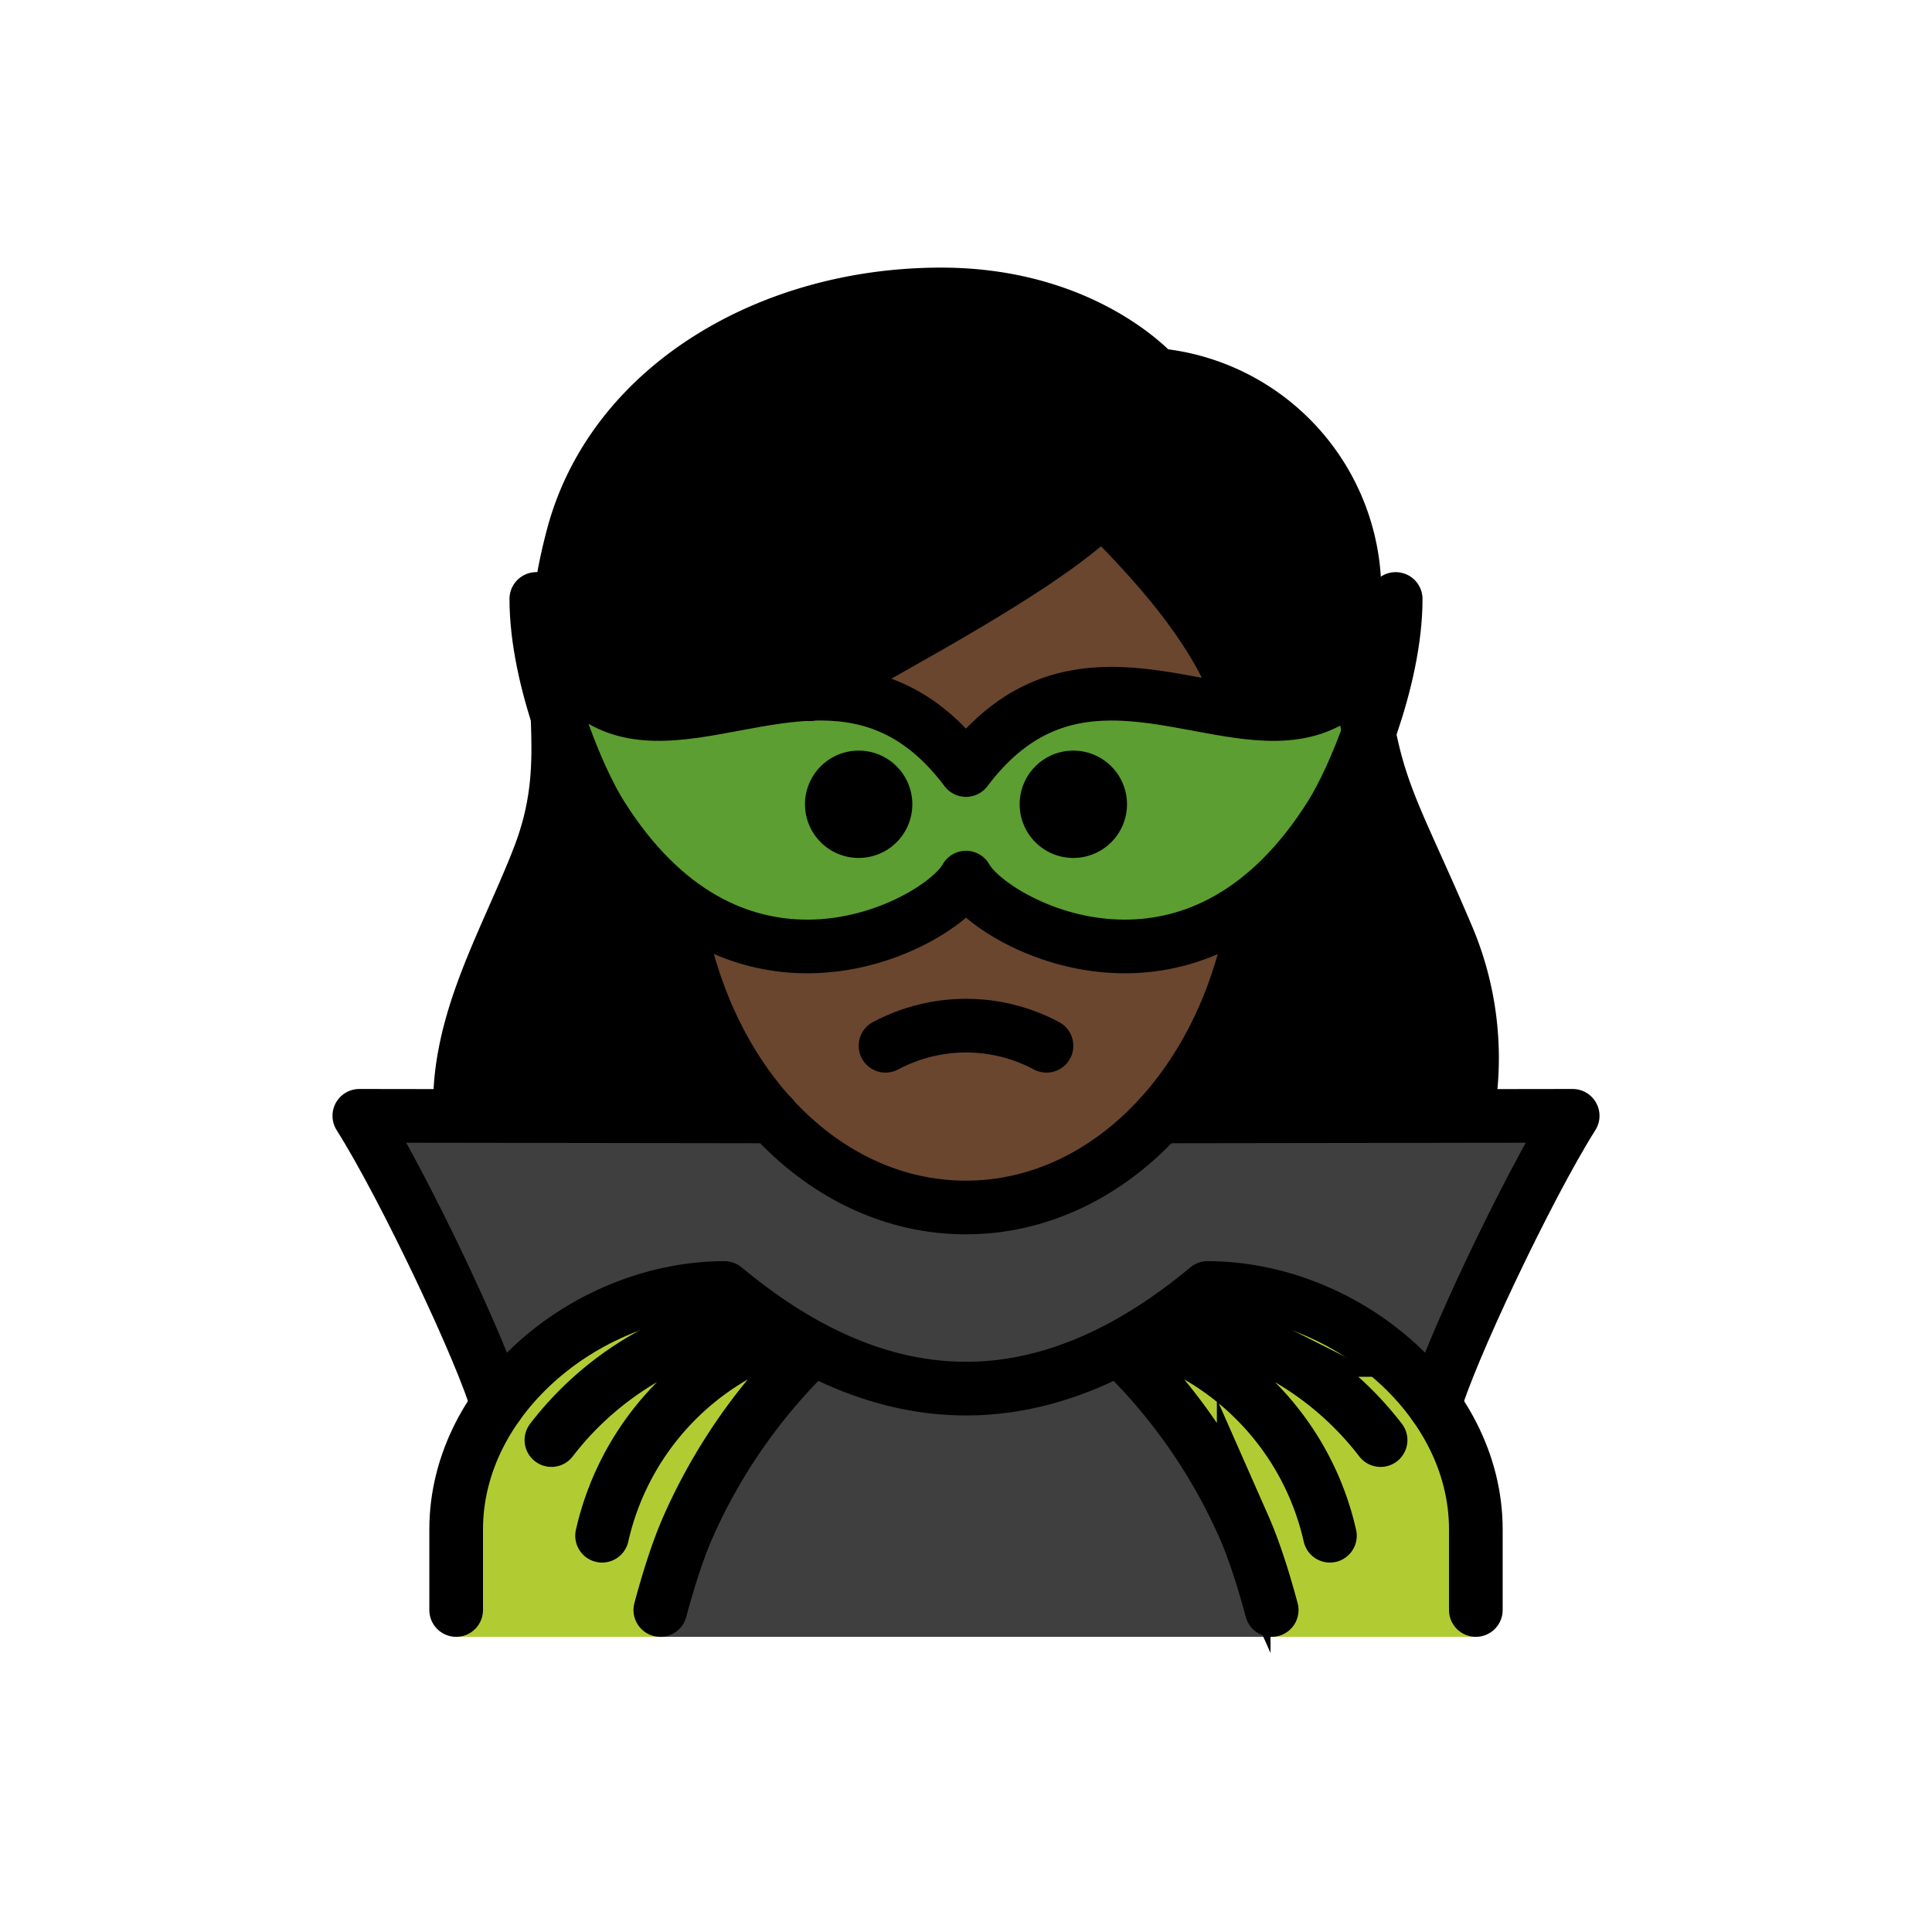 <svg xmlns="http://www.w3.org/2000/svg" viewBox="0 0 72 72"><path d="M18.04 47.408a24.053 24.053 0 003.632 2.72 10.464 10.464 0 015.361-2.09c6.21 5.012 12.495 5.012 18.7 0a8.343 8.343 0 014.209 1.513 22.787 22.787 0 002.972-2.33c1.188-.714 3.125-8.282.392-13.025a23.74 23.74 0 01-1.158-2.633c-1.472-3.27-2.023-4.493-2.348-10.524.027-3.693-3.794-6.784-7.475-7.093a1.002 1.002 0 01-.688-.343c-.093-.1-2.409-2.655-7.244-2.655-6.2 0-11.44 3.382-12.743 8.226a18.518 18.518 0 00-.564 6.176 13.317 13.317 0 01-.76 5.961 6.803 6.803 0 01-1.12 2.088c-3.772 4.42-.974 14.302-1.167 14.01z"/><path fill="#6a462f" d="M25.185 29.878v.991c0 7.923 4.73 14.131 10.768 14.131s10.769-6.208 10.769-14.13c0-4.82-1.825-7.785-5.422-11.533a65.748 65.748 0 01-9.224 5.978c-2.716 1.569-6.419 3.697-6.891 4.563z"/><path fill="#3F3F3F" d="M35.993 45c-2.752 0-5.288-1.27-7.234-3.41l-15.368-.007c1.694 2.678 4.644 8.943 5.144 10.79h34.93c.499-1.843 3.434-8.078 5.13-10.768l-15.373-.007C41.278 43.733 38.743 45 35.993 45z"/><path fill="#5C9E31" d="M36 32.706c-.49.913-2.936 2.556-5.89 2.566-2.494.008-5.35-1.146-7.701-4.883-.85-1.336-2.422-5.038-2.422-8.068 1.991 6.75 6.304 3.506 10.636 3.53 1.848.012 3.7.617 5.377 2.846 1.677-2.229 3.529-2.834 5.377-2.845 4.332-.025 8.645 3.22 10.636-3.53 0 3.029-1.572 6.73-2.422 8.067-2.35 3.737-5.207 4.891-7.7 4.883-2.955-.01-5.4-1.653-5.891-2.566z"/><path fill="#B1CC33" d="M17 61v-4c0-4.994 5.008-9 10-9 6 5 12 5 18 0 4.994 0 10 4.006 10 9v4"/><path fill="#3F3F3F" d="M47.392 61c-.272-1.012-.62-3.159-1.043-4.118a21.016 21.016 0 00-4.292-6.281H29.942a21.016 21.016 0 00-4.292 6.281c-.423.96-.771 3.106-1.043 4.118"/><g><path fill="none" stroke="#000" stroke-linecap="round" stroke-linejoin="round" stroke-width="2" d="M54.78 40.776a11.586 11.586 0 00-.873-5.944c-2.405-5.67-3.042-5.642-3.429-12.822a8.132 8.132 0 00-7.405-8.037s-2.6-3-8-3c-6.432 0-12.23 3.466-13.71 8.966-1.5 5.583.345 7.834-1.29 12.034-1.218 3.127-3.018 6.064-2.928 9.437"/><path fill="none" stroke="#000" stroke-linejoin="round" stroke-width="2" d="M25.185 33.665C26.153 40.296 30.68 45 35.993 45c5.337 0 9.882-4.746 10.822-11.424"/><path fill="none" stroke="#000" stroke-linecap="round" stroke-linejoin="round" stroke-width="2" d="M46.288 26.191c-.923-2.519-2.662-4.665-5.215-7.218-2.118 2.117-7.283 4.816-10.916 6.9M39 38.973c-1.875-1-4.125-1-6 0"/><path d="M42 29.973a2 2 0 11-4 0 2 2 0 014 0M34 29.973a2 2 0 11-4 0 2 2 0 014 0"/><path fill="none" stroke="#000" stroke-linecap="round" stroke-linejoin="round" stroke-width="2" d="M28.773 41.605l-15.382-.022c1.694 2.678 4.644 8.943 5.144 10.79"/><path fill="none" stroke="#000" stroke-linecap="round" stroke-miterlimit="10" stroke-width="2" d="M20.55 53.667a11.894 11.894 0 014.048-3.359 11.748 11.748 0 013.307-1.088M29.209 49.707a10.357 10.357 0 00-6.771 7.525M29.944 50.6a21.016 21.016 0 00-4.293 6.282c-.423.96-.771 2.106-1.043 3.118"/><path fill="none" stroke="#000" stroke-linejoin="round" stroke-width="2" d="M36 32.706c-.49.913-2.936 2.556-5.89 2.566-2.494.008-5.35-1.146-7.701-4.883-.85-1.336-2.422-5.038-2.422-8.068 1.991 6.75 6.304 3.506 10.636 3.53 1.848.012 3.7.617 5.377 2.846 1.677-2.229 3.529-2.834 5.377-2.845 4.332-.025 8.645 3.22 10.636-3.53 0 3.029-1.572 6.73-2.422 8.067-2.35 3.737-5.207 4.891-7.7 4.883-2.955-.01-5.4-1.653-5.891-2.566z"/><path fill="none" stroke="#000" stroke-linecap="round" stroke-linejoin="round" stroke-width="2" d="M17 60v-3c0-4.994 5.008-9 10-9 6 5 12 5 18 0 4.994 0 10 4.006 10 9v3"/><path fill="none" stroke="#000" stroke-linecap="round" stroke-linejoin="round" stroke-width="2" d="M53.465 52.373c.5-1.847 3.45-8.112 5.144-10.79l-15.382.022"/><path fill="none" stroke="#000" stroke-linecap="round" stroke-miterlimit="10" stroke-width="2" d="M44.095 49.22c1.15.197 2.265.563 3.307 1.088a11.894 11.894 0 014.048 3.36M49.562 57.232a10.357 10.357 0 00-6.77-7.525M47.392 60c-.272-1.012-.62-2.159-1.043-3.118a21.016 21.016 0 00-4.292-6.281"/></g></svg>